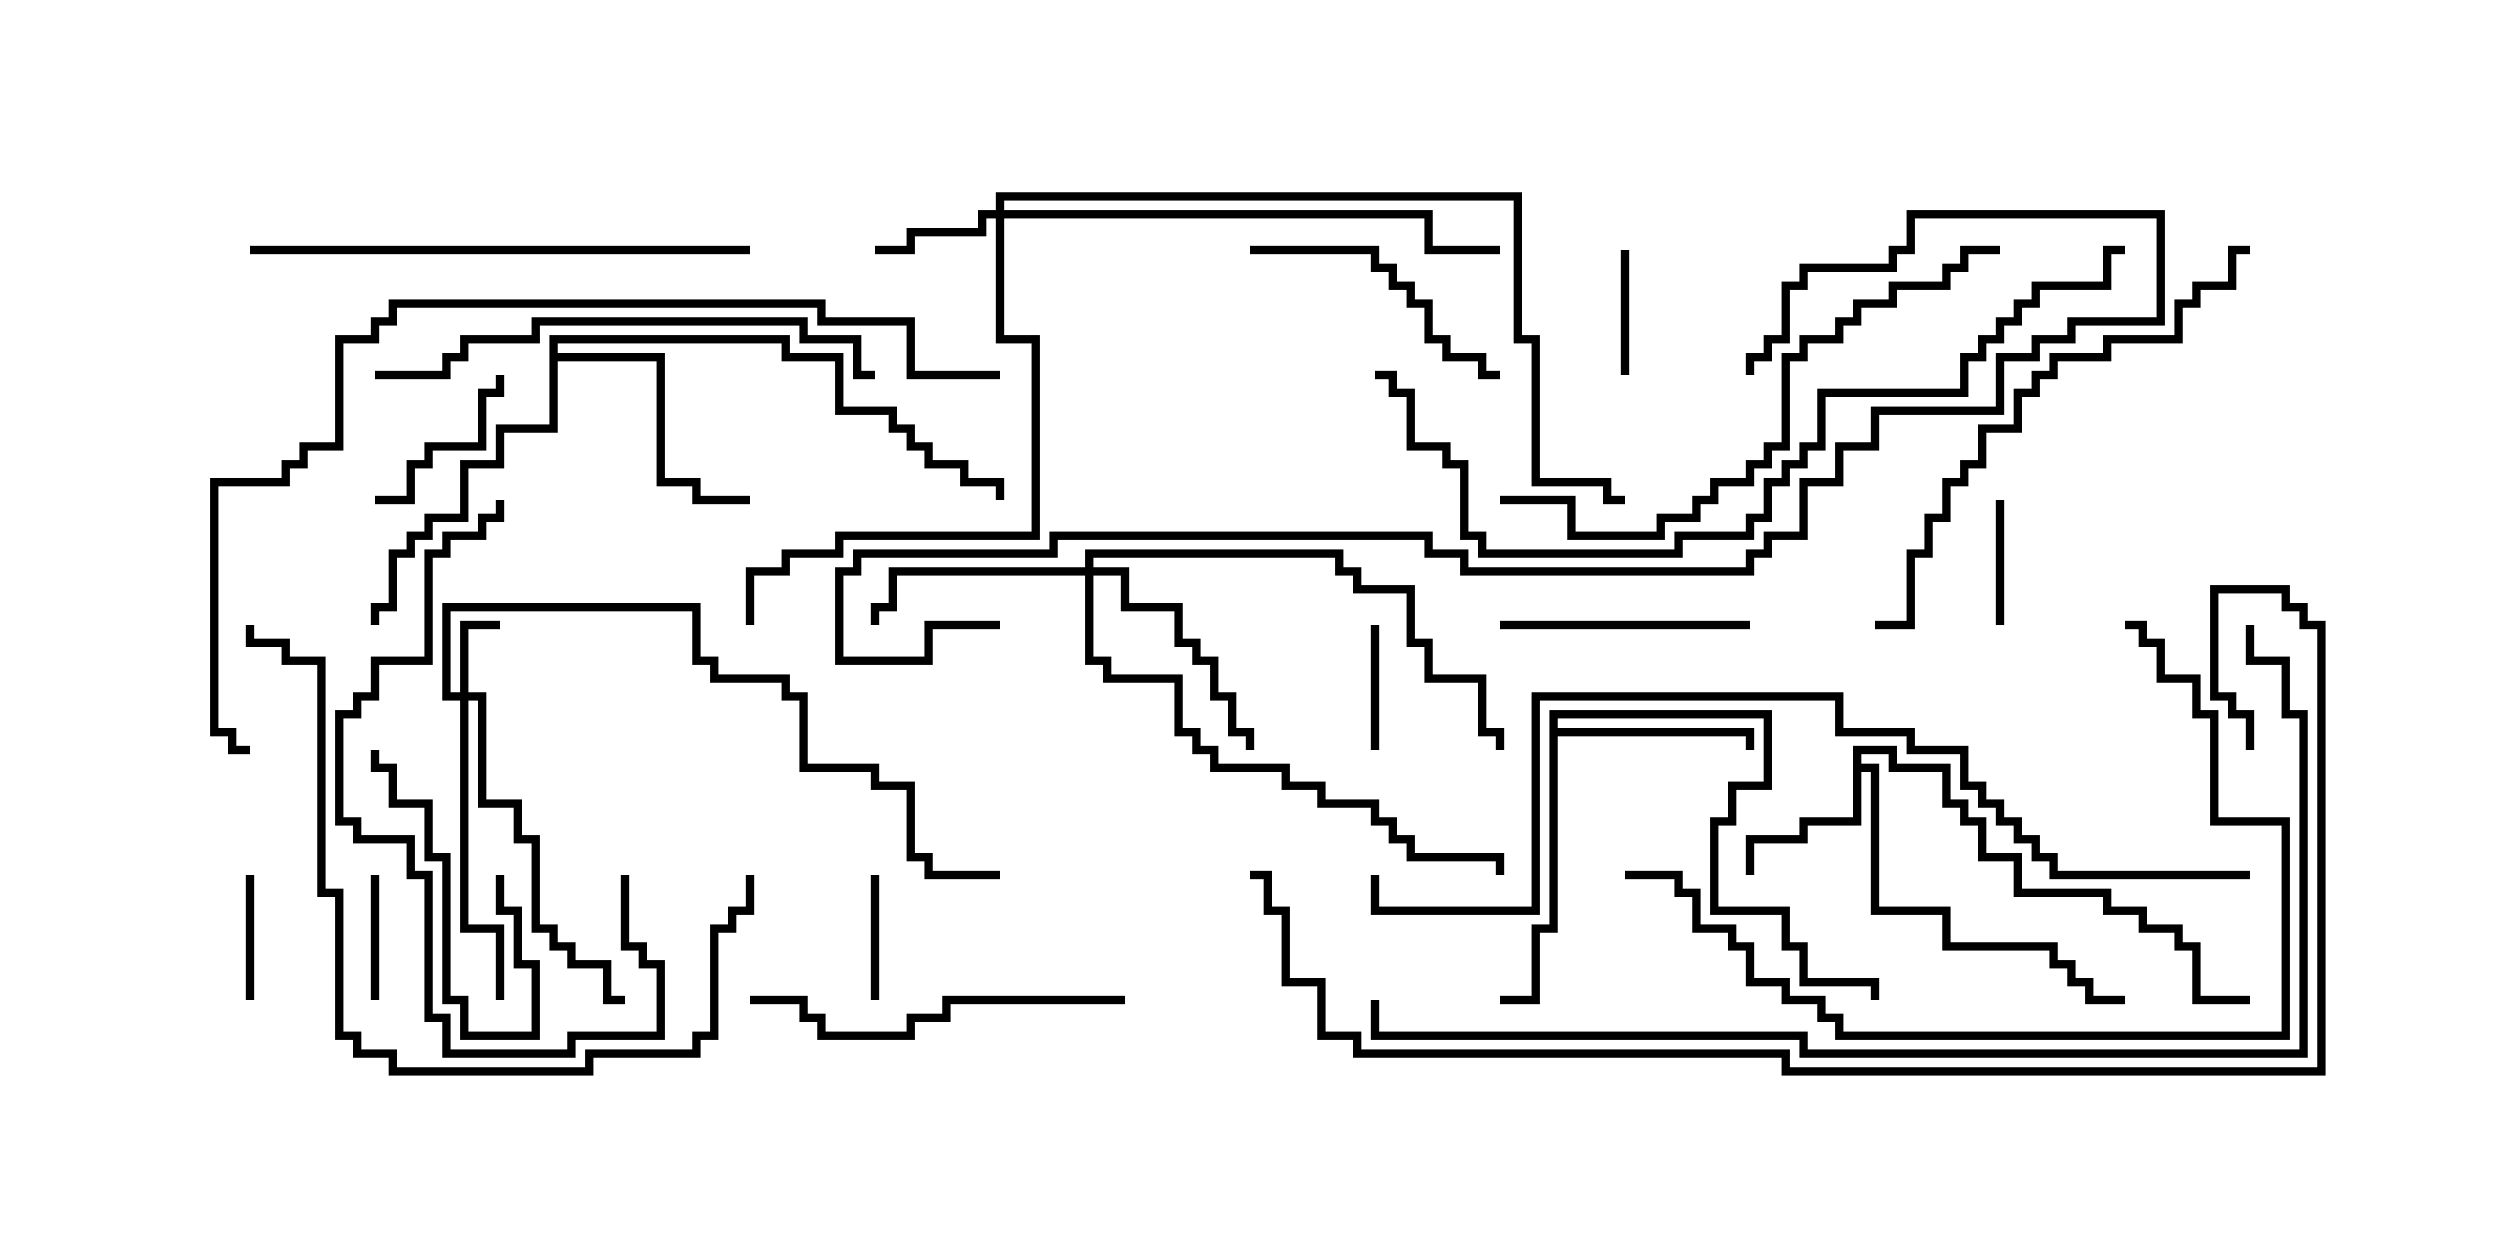 <svg version="1.1" width="30" height="15" xmlns="http://www.w3.org/2000/svg"><path d="M22.236,8.95L22.764,8.95L22.764,9.164L23.407,9.164L23.407,9.593L23.621,9.593L23.621,9.807L23.836,9.807L23.836,10.236L24.264,10.236L24.264,10.664L25.336,10.664L25.336,10.879L25.764,10.879L25.764,11.093L26.193,11.093L26.193,11.307L26.407,11.307L26.407,11.95L27,11.95L27,12.05L26.307,12.05L26.307,11.407L26.093,11.407L26.093,11.193L25.664,11.193L25.664,10.979L25.236,10.979L25.236,10.764L24.164,10.764L24.164,10.336L23.736,10.336L23.736,9.907L23.521,9.907L23.521,9.693L23.307,9.693L23.307,9.264L22.664,9.264L22.664,9.05L22.336,9.05L22.336,9.164L22.55,9.164L22.55,10.879L23.407,10.879L23.407,11.307L24.693,11.307L24.693,11.521L24.907,11.521L24.907,11.736L25.121,11.736L25.121,11.95L25.5,11.95L25.5,12.05L25.021,12.05L25.021,11.836L24.807,11.836L24.807,11.621L24.593,11.621L24.593,11.407L23.307,11.407L23.307,10.979L22.45,10.979L22.45,9.264L22.336,9.264L22.336,9.907L21.693,9.907L21.693,10.121L21.05,10.121L21.05,10.5L20.95,10.5L20.95,10.021L21.593,10.021L21.593,9.807L22.236,9.807z" stroke="none"/><path d="M18.593,8.521L21.264,8.521L21.264,9.479L20.836,9.479L20.836,9.907L20.621,9.907L20.621,10.879L21.479,10.879L21.479,11.307L21.693,11.307L21.693,11.736L22.55,11.736L22.55,12L22.45,12L22.45,11.836L21.593,11.836L21.593,11.407L21.379,11.407L21.379,10.979L20.521,10.979L20.521,9.807L20.736,9.807L20.736,9.379L21.164,9.379L21.164,8.621L18.693,8.621L18.693,8.736L21.05,8.736L21.05,9L20.95,9L20.95,8.836L18.693,8.836L18.693,11.193L18.479,11.193L18.479,12.05L18,12.05L18,11.95L18.379,11.95L18.379,11.093L18.593,11.093z" stroke="none"/><path d="M6.593,4.021L9.479,4.021L9.479,4.236L10.121,4.236L10.121,4.879L10.764,4.879L10.764,5.093L10.979,5.093L10.979,5.307L11.193,5.307L11.193,5.521L11.621,5.521L11.621,5.736L12.05,5.736L12.05,6L11.95,6L11.95,5.836L11.521,5.836L11.521,5.621L11.093,5.621L11.093,5.407L10.879,5.407L10.879,5.193L10.664,5.193L10.664,4.979L10.021,4.979L10.021,4.336L9.379,4.336L9.379,4.121L6.693,4.121L6.693,4.236L7.979,4.236L7.979,5.736L8.407,5.736L8.407,5.95L9,5.95L9,6.05L8.307,6.05L8.307,5.836L7.879,5.836L7.879,4.336L6.693,4.336L6.693,5.193L6.05,5.193L6.05,5.621L5.621,5.621L5.621,6.264L5.193,6.264L5.193,6.479L4.979,6.479L4.979,6.693L4.764,6.693L4.764,7.336L4.55,7.336L4.55,7.5L4.45,7.5L4.45,7.236L4.664,7.236L4.664,6.593L4.879,6.593L4.879,6.379L5.093,6.379L5.093,6.164L5.521,6.164L5.521,5.521L5.95,5.521L5.95,5.093L6.593,5.093z" stroke="none"/><path d="M5.521,8.307L5.521,7.45L6,7.45L6,7.55L5.621,7.55L5.621,8.307L5.836,8.307L5.836,9.593L6.264,9.593L6.264,10.021L6.479,10.021L6.479,11.093L6.693,11.093L6.693,11.307L6.907,11.307L6.907,11.521L7.336,11.521L7.336,11.95L7.5,11.95L7.5,12.05L7.236,12.05L7.236,11.621L6.807,11.621L6.807,11.407L6.593,11.407L6.593,11.193L6.379,11.193L6.379,10.121L6.164,10.121L6.164,9.693L5.736,9.693L5.736,8.407L5.621,8.407L5.621,11.093L6.05,11.093L6.05,12L5.95,12L5.95,11.193L5.521,11.193L5.521,8.407L5.307,8.407L5.307,7.236L8.407,7.236L8.407,7.879L8.621,7.879L8.621,8.093L9.479,8.093L9.479,8.307L9.693,8.307L9.693,9.164L10.55,9.164L10.55,9.379L10.979,9.379L10.979,10.236L11.193,10.236L11.193,10.45L12,10.45L12,10.55L11.093,10.55L11.093,10.336L10.879,10.336L10.879,9.479L10.45,9.479L10.45,9.264L9.593,9.264L9.593,8.407L9.379,8.407L9.379,8.193L8.521,8.193L8.521,7.979L8.307,7.979L8.307,7.336L5.407,7.336L5.407,8.307z" stroke="none"/><path d="M11.95,2.521L11.95,2.307L18.264,2.307L18.264,4.021L18.479,4.021L18.479,5.736L19.336,5.736L19.336,5.95L19.5,5.95L19.5,6.05L19.236,6.05L19.236,5.836L18.379,5.836L18.379,4.121L18.164,4.121L18.164,2.407L12.05,2.407L12.05,2.521L17.193,2.521L17.193,2.95L18,2.95L18,3.05L17.093,3.05L17.093,2.621L12.05,2.621L12.05,4.021L12.479,4.021L12.479,6.479L10.121,6.479L10.121,6.693L9.479,6.693L9.479,6.907L9.05,6.907L9.05,7.5L8.95,7.5L8.95,6.807L9.379,6.807L9.379,6.593L10.021,6.593L10.021,6.379L12.379,6.379L12.379,4.121L11.95,4.121L11.95,2.621L11.836,2.621L11.836,2.836L10.979,2.836L10.979,3.05L10.5,3.05L10.5,2.95L10.879,2.95L10.879,2.736L11.736,2.736L11.736,2.521z" stroke="none"/><path d="M13.021,6.807L13.021,6.593L16.121,6.593L16.121,6.807L16.336,6.807L16.336,7.021L16.979,7.021L16.979,7.664L17.193,7.664L17.193,8.093L17.836,8.093L17.836,8.736L18.05,8.736L18.05,9L17.95,9L17.95,8.836L17.736,8.836L17.736,8.193L17.093,8.193L17.093,7.764L16.879,7.764L16.879,7.121L16.236,7.121L16.236,6.907L16.021,6.907L16.021,6.693L13.121,6.693L13.121,6.807L13.55,6.807L13.55,7.236L14.193,7.236L14.193,7.664L14.407,7.664L14.407,7.879L14.621,7.879L14.621,8.307L14.836,8.307L14.836,8.736L15.05,8.736L15.05,9L14.95,9L14.95,8.836L14.736,8.836L14.736,8.407L14.521,8.407L14.521,7.979L14.307,7.979L14.307,7.764L14.093,7.764L14.093,7.336L13.45,7.336L13.45,6.907L13.121,6.907L13.121,7.879L13.336,7.879L13.336,8.093L14.193,8.093L14.193,8.736L14.407,8.736L14.407,8.95L14.621,8.95L14.621,9.164L15.479,9.164L15.479,9.379L15.907,9.379L15.907,9.593L16.55,9.593L16.55,9.807L16.764,9.807L16.764,10.021L16.979,10.021L16.979,10.236L18.05,10.236L18.05,10.5L17.95,10.5L17.95,10.336L16.879,10.336L16.879,10.121L16.664,10.121L16.664,9.907L16.45,9.907L16.45,9.693L15.807,9.693L15.807,9.479L15.379,9.479L15.379,9.264L14.521,9.264L14.521,9.05L14.307,9.05L14.307,8.836L14.093,8.836L14.093,8.193L13.236,8.193L13.236,7.979L13.021,7.979L13.021,6.907L10.764,6.907L10.764,7.336L10.55,7.336L10.55,7.5L10.45,7.5L10.45,7.236L10.664,7.236L10.664,6.807z" stroke="none"/><path d="M24.05,7.5L23.95,7.5L23.95,6L24.05,6z" stroke="none"/><path d="M2.95,10.5L3.05,10.5L3.05,12L2.95,12z" stroke="none"/><path d="M10.55,12L10.45,12L10.45,10.5L10.55,10.5z" stroke="none"/><path d="M19.55,4.5L19.45,4.5L19.45,3L19.55,3z" stroke="none"/><path d="M16.55,9L16.45,9L16.45,7.5L16.55,7.5z" stroke="none"/><path d="M4.55,12L4.45,12L4.45,10.5L4.55,10.5z" stroke="none"/><path d="M4.5,6.05L4.5,5.95L4.879,5.95L4.879,5.521L5.093,5.521L5.093,5.307L5.736,5.307L5.736,4.664L5.95,4.664L5.95,4.5L6.05,4.5L6.05,4.764L5.836,4.764L5.836,5.407L5.193,5.407L5.193,5.621L4.979,5.621L4.979,6.05z" stroke="none"/><path d="M5.95,10.5L6.05,10.5L6.05,10.879L6.264,10.879L6.264,11.521L6.479,11.521L6.479,12.479L5.521,12.479L5.521,12.05L5.307,12.05L5.307,10.336L5.093,10.336L5.093,9.693L4.664,9.693L4.664,9.264L4.45,9.264L4.45,9L4.55,9L4.55,9.164L4.764,9.164L4.764,9.593L5.193,9.593L5.193,10.236L5.407,10.236L5.407,11.95L5.621,11.95L5.621,12.379L6.379,12.379L6.379,11.621L6.164,11.621L6.164,10.979L5.95,10.979z" stroke="none"/><path d="M21,7.45L21,7.55L18,7.55L18,7.45z" stroke="none"/><path d="M15,3.05L15,2.95L16.55,2.95L16.55,3.164L16.764,3.164L16.764,3.379L16.979,3.379L16.979,3.593L17.193,3.593L17.193,4.021L17.407,4.021L17.407,4.236L17.836,4.236L17.836,4.45L18,4.45L18,4.55L17.736,4.55L17.736,4.336L17.307,4.336L17.307,4.121L17.093,4.121L17.093,3.693L16.879,3.693L16.879,3.479L16.664,3.479L16.664,3.264L16.45,3.264L16.45,3.05z" stroke="none"/><path d="M13.5,11.95L13.5,12.05L11.407,12.05L11.407,12.264L10.979,12.264L10.979,12.479L9.807,12.479L9.807,12.264L9.593,12.264L9.593,12.05L9,12.05L9,11.95L9.693,11.95L9.693,12.164L9.907,12.164L9.907,12.379L10.879,12.379L10.879,12.164L11.307,12.164L11.307,11.95z" stroke="none"/><path d="M7.45,10.5L7.55,10.5L7.55,11.307L7.764,11.307L7.764,11.521L7.979,11.521L7.979,12.479L6.907,12.479L6.907,12.693L5.307,12.693L5.307,12.264L5.093,12.264L5.093,10.55L4.879,10.55L4.879,10.121L4.236,10.121L4.236,9.907L4.021,9.907L4.021,8.521L4.236,8.521L4.236,8.307L4.45,8.307L4.45,7.879L5.093,7.879L5.093,6.593L5.307,6.593L5.307,6.379L5.736,6.379L5.736,6.164L5.95,6.164L5.95,6L6.05,6L6.05,6.264L5.836,6.264L5.836,6.479L5.407,6.479L5.407,6.693L5.193,6.693L5.193,7.979L4.55,7.979L4.55,8.407L4.336,8.407L4.336,8.621L4.121,8.621L4.121,9.807L4.336,9.807L4.336,10.021L4.979,10.021L4.979,10.45L5.193,10.45L5.193,12.164L5.407,12.164L5.407,12.593L6.807,12.593L6.807,12.379L7.879,12.379L7.879,11.621L7.664,11.621L7.664,11.407L7.45,11.407z" stroke="none"/><path d="M3,3.05L3,2.95L9,2.95L9,3.05z" stroke="none"/><path d="M4.5,4.55L4.5,4.45L5.307,4.45L5.307,4.236L5.521,4.236L5.521,4.021L6.379,4.021L6.379,3.807L9.693,3.807L9.693,4.021L10.336,4.021L10.336,4.45L10.5,4.45L10.5,4.55L10.236,4.55L10.236,4.121L9.593,4.121L9.593,3.907L6.479,3.907L6.479,4.121L5.621,4.121L5.621,4.336L5.407,4.336L5.407,4.55z" stroke="none"/><path d="M27,2.95L27,3.05L26.836,3.05L26.836,3.479L26.407,3.479L26.407,3.693L26.193,3.693L26.193,4.121L25.336,4.121L25.336,4.336L24.693,4.336L24.693,4.55L24.479,4.55L24.479,4.764L24.264,4.764L24.264,5.193L23.836,5.193L23.836,5.621L23.621,5.621L23.621,5.836L23.407,5.836L23.407,6.264L23.193,6.264L23.193,6.693L22.979,6.693L22.979,7.55L22.5,7.55L22.5,7.45L22.879,7.45L22.879,6.593L23.093,6.593L23.093,6.164L23.307,6.164L23.307,5.736L23.521,5.736L23.521,5.521L23.736,5.521L23.736,5.093L24.164,5.093L24.164,4.664L24.379,4.664L24.379,4.45L24.593,4.45L24.593,4.236L25.236,4.236L25.236,4.021L26.093,4.021L26.093,3.593L26.307,3.593L26.307,3.379L26.736,3.379L26.736,2.95z" stroke="none"/><path d="M19.5,10.55L19.5,10.45L20.193,10.45L20.193,10.664L20.407,10.664L20.407,11.093L20.836,11.093L20.836,11.307L21.05,11.307L21.05,11.736L21.479,11.736L21.479,11.95L21.907,11.95L21.907,12.164L22.121,12.164L22.121,12.379L27.379,12.379L27.379,9.907L26.521,9.907L26.521,8.621L26.307,8.621L26.307,8.193L25.879,8.193L25.879,7.764L25.664,7.764L25.664,7.55L25.5,7.55L25.5,7.45L25.764,7.45L25.764,7.664L25.979,7.664L25.979,8.093L26.407,8.093L26.407,8.521L26.621,8.521L26.621,9.807L27.479,9.807L27.479,12.479L22.021,12.479L22.021,12.264L21.807,12.264L21.807,12.05L21.379,12.05L21.379,11.836L20.95,11.836L20.95,11.407L20.736,11.407L20.736,11.193L20.307,11.193L20.307,10.764L20.093,10.764L20.093,10.55z" stroke="none"/><path d="M8.95,10.5L9.05,10.5L9.05,10.979L8.836,10.979L8.836,11.193L8.621,11.193L8.621,12.479L8.407,12.479L8.407,12.693L7.121,12.693L7.121,12.907L4.664,12.907L4.664,12.693L4.236,12.693L4.236,12.479L4.021,12.479L4.021,10.764L3.807,10.764L3.807,7.979L3.379,7.979L3.379,7.764L2.95,7.764L2.95,7.5L3.05,7.5L3.05,7.664L3.479,7.664L3.479,7.879L3.907,7.879L3.907,10.664L4.121,10.664L4.121,12.379L4.336,12.379L4.336,12.593L4.764,12.593L4.764,12.807L7.021,12.807L7.021,12.593L8.307,12.593L8.307,12.379L8.521,12.379L8.521,11.093L8.736,11.093L8.736,10.879L8.95,10.879z" stroke="none"/><path d="M18,6.05L18,5.95L18.907,5.95L18.907,6.379L19.879,6.379L19.879,6.164L20.307,6.164L20.307,5.95L20.521,5.95L20.521,5.736L20.95,5.736L20.95,5.521L21.164,5.521L21.164,5.307L21.379,5.307L21.379,4.236L21.593,4.236L21.593,4.021L22.021,4.021L22.021,3.807L22.236,3.807L22.236,3.593L22.664,3.593L22.664,3.379L23.307,3.379L23.307,3.164L23.521,3.164L23.521,2.95L24,2.95L24,3.05L23.621,3.05L23.621,3.264L23.407,3.264L23.407,3.479L22.764,3.479L22.764,3.693L22.336,3.693L22.336,3.907L22.121,3.907L22.121,4.121L21.693,4.121L21.693,4.336L21.479,4.336L21.479,5.407L21.264,5.407L21.264,5.621L21.05,5.621L21.05,5.836L20.621,5.836L20.621,6.05L20.407,6.05L20.407,6.264L19.979,6.264L19.979,6.479L18.807,6.479L18.807,6.05z" stroke="none"/><path d="M25.5,2.95L25.5,3.05L25.336,3.05L25.336,3.479L24.479,3.479L24.479,3.693L24.264,3.693L24.264,3.907L24.05,3.907L24.05,4.121L23.836,4.121L23.836,4.336L23.621,4.336L23.621,4.764L21.907,4.764L21.907,5.407L21.693,5.407L21.693,5.621L21.479,5.621L21.479,5.836L21.264,5.836L21.264,6.264L21.05,6.264L21.05,6.479L20.193,6.479L20.193,6.693L17.736,6.693L17.736,6.479L17.521,6.479L17.521,5.621L17.307,5.621L17.307,5.407L16.879,5.407L16.879,4.764L16.664,4.764L16.664,4.55L16.5,4.55L16.5,4.45L16.764,4.45L16.764,4.664L16.979,4.664L16.979,5.307L17.407,5.307L17.407,5.521L17.621,5.521L17.621,6.379L17.836,6.379L17.836,6.593L20.093,6.593L20.093,6.379L20.95,6.379L20.95,6.164L21.164,6.164L21.164,5.736L21.379,5.736L21.379,5.521L21.593,5.521L21.593,5.307L21.807,5.307L21.807,4.664L23.521,4.664L23.521,4.236L23.736,4.236L23.736,4.021L23.95,4.021L23.95,3.807L24.164,3.807L24.164,3.593L24.379,3.593L24.379,3.379L25.236,3.379L25.236,2.95z" stroke="none"/><path d="M12,7.45L12,7.55L11.193,7.55L11.193,7.979L10.021,7.979L10.021,6.807L10.236,6.807L10.236,6.593L12.593,6.593L12.593,6.379L17.193,6.379L17.193,6.593L17.621,6.593L17.621,6.807L20.95,6.807L20.95,6.593L21.164,6.593L21.164,6.379L21.593,6.379L21.593,5.736L22.021,5.736L22.021,5.307L22.45,5.307L22.45,4.879L23.95,4.879L23.95,4.236L24.379,4.236L24.379,4.021L24.807,4.021L24.807,3.807L25.879,3.807L25.879,2.621L22.979,2.621L22.979,3.05L22.764,3.05L22.764,3.264L21.693,3.264L21.693,3.479L21.479,3.479L21.479,4.121L21.264,4.121L21.264,4.336L21.05,4.336L21.05,4.5L20.95,4.5L20.95,4.236L21.164,4.236L21.164,4.021L21.379,4.021L21.379,3.379L21.593,3.379L21.593,3.164L22.664,3.164L22.664,2.95L22.879,2.95L22.879,2.521L25.979,2.521L25.979,3.907L24.907,3.907L24.907,4.121L24.479,4.121L24.479,4.336L24.05,4.336L24.05,4.979L22.55,4.979L22.55,5.407L22.121,5.407L22.121,5.836L21.693,5.836L21.693,6.479L21.264,6.479L21.264,6.693L21.05,6.693L21.05,6.907L17.521,6.907L17.521,6.693L17.093,6.693L17.093,6.479L12.693,6.479L12.693,6.693L10.336,6.693L10.336,6.907L10.121,6.907L10.121,7.879L11.093,7.879L11.093,7.45z" stroke="none"/><path d="M12,4.45L12,4.55L10.879,4.55L10.879,3.907L9.807,3.907L9.807,3.693L4.764,3.693L4.764,3.907L4.55,3.907L4.55,4.121L4.121,4.121L4.121,5.407L3.693,5.407L3.693,5.621L3.479,5.621L3.479,5.836L2.621,5.836L2.621,8.736L2.836,8.736L2.836,8.95L3,8.95L3,9.05L2.736,9.05L2.736,8.836L2.521,8.836L2.521,5.736L3.379,5.736L3.379,5.521L3.593,5.521L3.593,5.307L4.021,5.307L4.021,4.021L4.45,4.021L4.45,3.807L4.664,3.807L4.664,3.593L9.907,3.593L9.907,3.807L10.979,3.807L10.979,4.45z" stroke="none"/><path d="M27,10.45L27,10.55L24.593,10.55L24.593,10.336L24.379,10.336L24.379,10.121L24.164,10.121L24.164,9.907L23.95,9.907L23.95,9.693L23.736,9.693L23.736,9.479L23.521,9.479L23.521,9.05L22.879,9.05L22.879,8.836L22.021,8.836L22.021,8.407L18.479,8.407L18.479,10.979L16.45,10.979L16.45,10.5L16.55,10.5L16.55,10.879L18.379,10.879L18.379,8.307L22.121,8.307L22.121,8.736L22.979,8.736L22.979,8.95L23.621,8.95L23.621,9.379L23.836,9.379L23.836,9.593L24.05,9.593L24.05,9.807L24.264,9.807L24.264,10.021L24.479,10.021L24.479,10.236L24.693,10.236L24.693,10.45z" stroke="none"/><path d="M16.45,12L16.55,12L16.55,12.379L21.693,12.379L21.693,12.593L27.593,12.593L27.593,8.621L27.379,8.621L27.379,7.979L26.95,7.979L26.95,7.5L27.05,7.5L27.05,7.879L27.479,7.879L27.479,8.521L27.693,8.521L27.693,12.693L21.593,12.693L21.593,12.479L16.45,12.479z" stroke="none"/><path d="M15,10.55L15,10.45L15.264,10.45L15.264,10.879L15.479,10.879L15.479,11.736L15.907,11.736L15.907,12.379L16.336,12.379L16.336,12.593L21.479,12.593L21.479,12.807L27.807,12.807L27.807,7.55L27.593,7.55L27.593,7.336L27.379,7.336L27.379,7.121L26.621,7.121L26.621,8.307L26.836,8.307L26.836,8.521L27.05,8.521L27.05,9L26.95,9L26.95,8.621L26.736,8.621L26.736,8.407L26.521,8.407L26.521,7.021L27.479,7.021L27.479,7.236L27.693,7.236L27.693,7.45L27.907,7.45L27.907,12.907L21.379,12.907L21.379,12.693L16.236,12.693L16.236,12.479L15.807,12.479L15.807,11.836L15.379,11.836L15.379,10.979L15.164,10.979L15.164,10.55z" stroke="none"/></svg>
